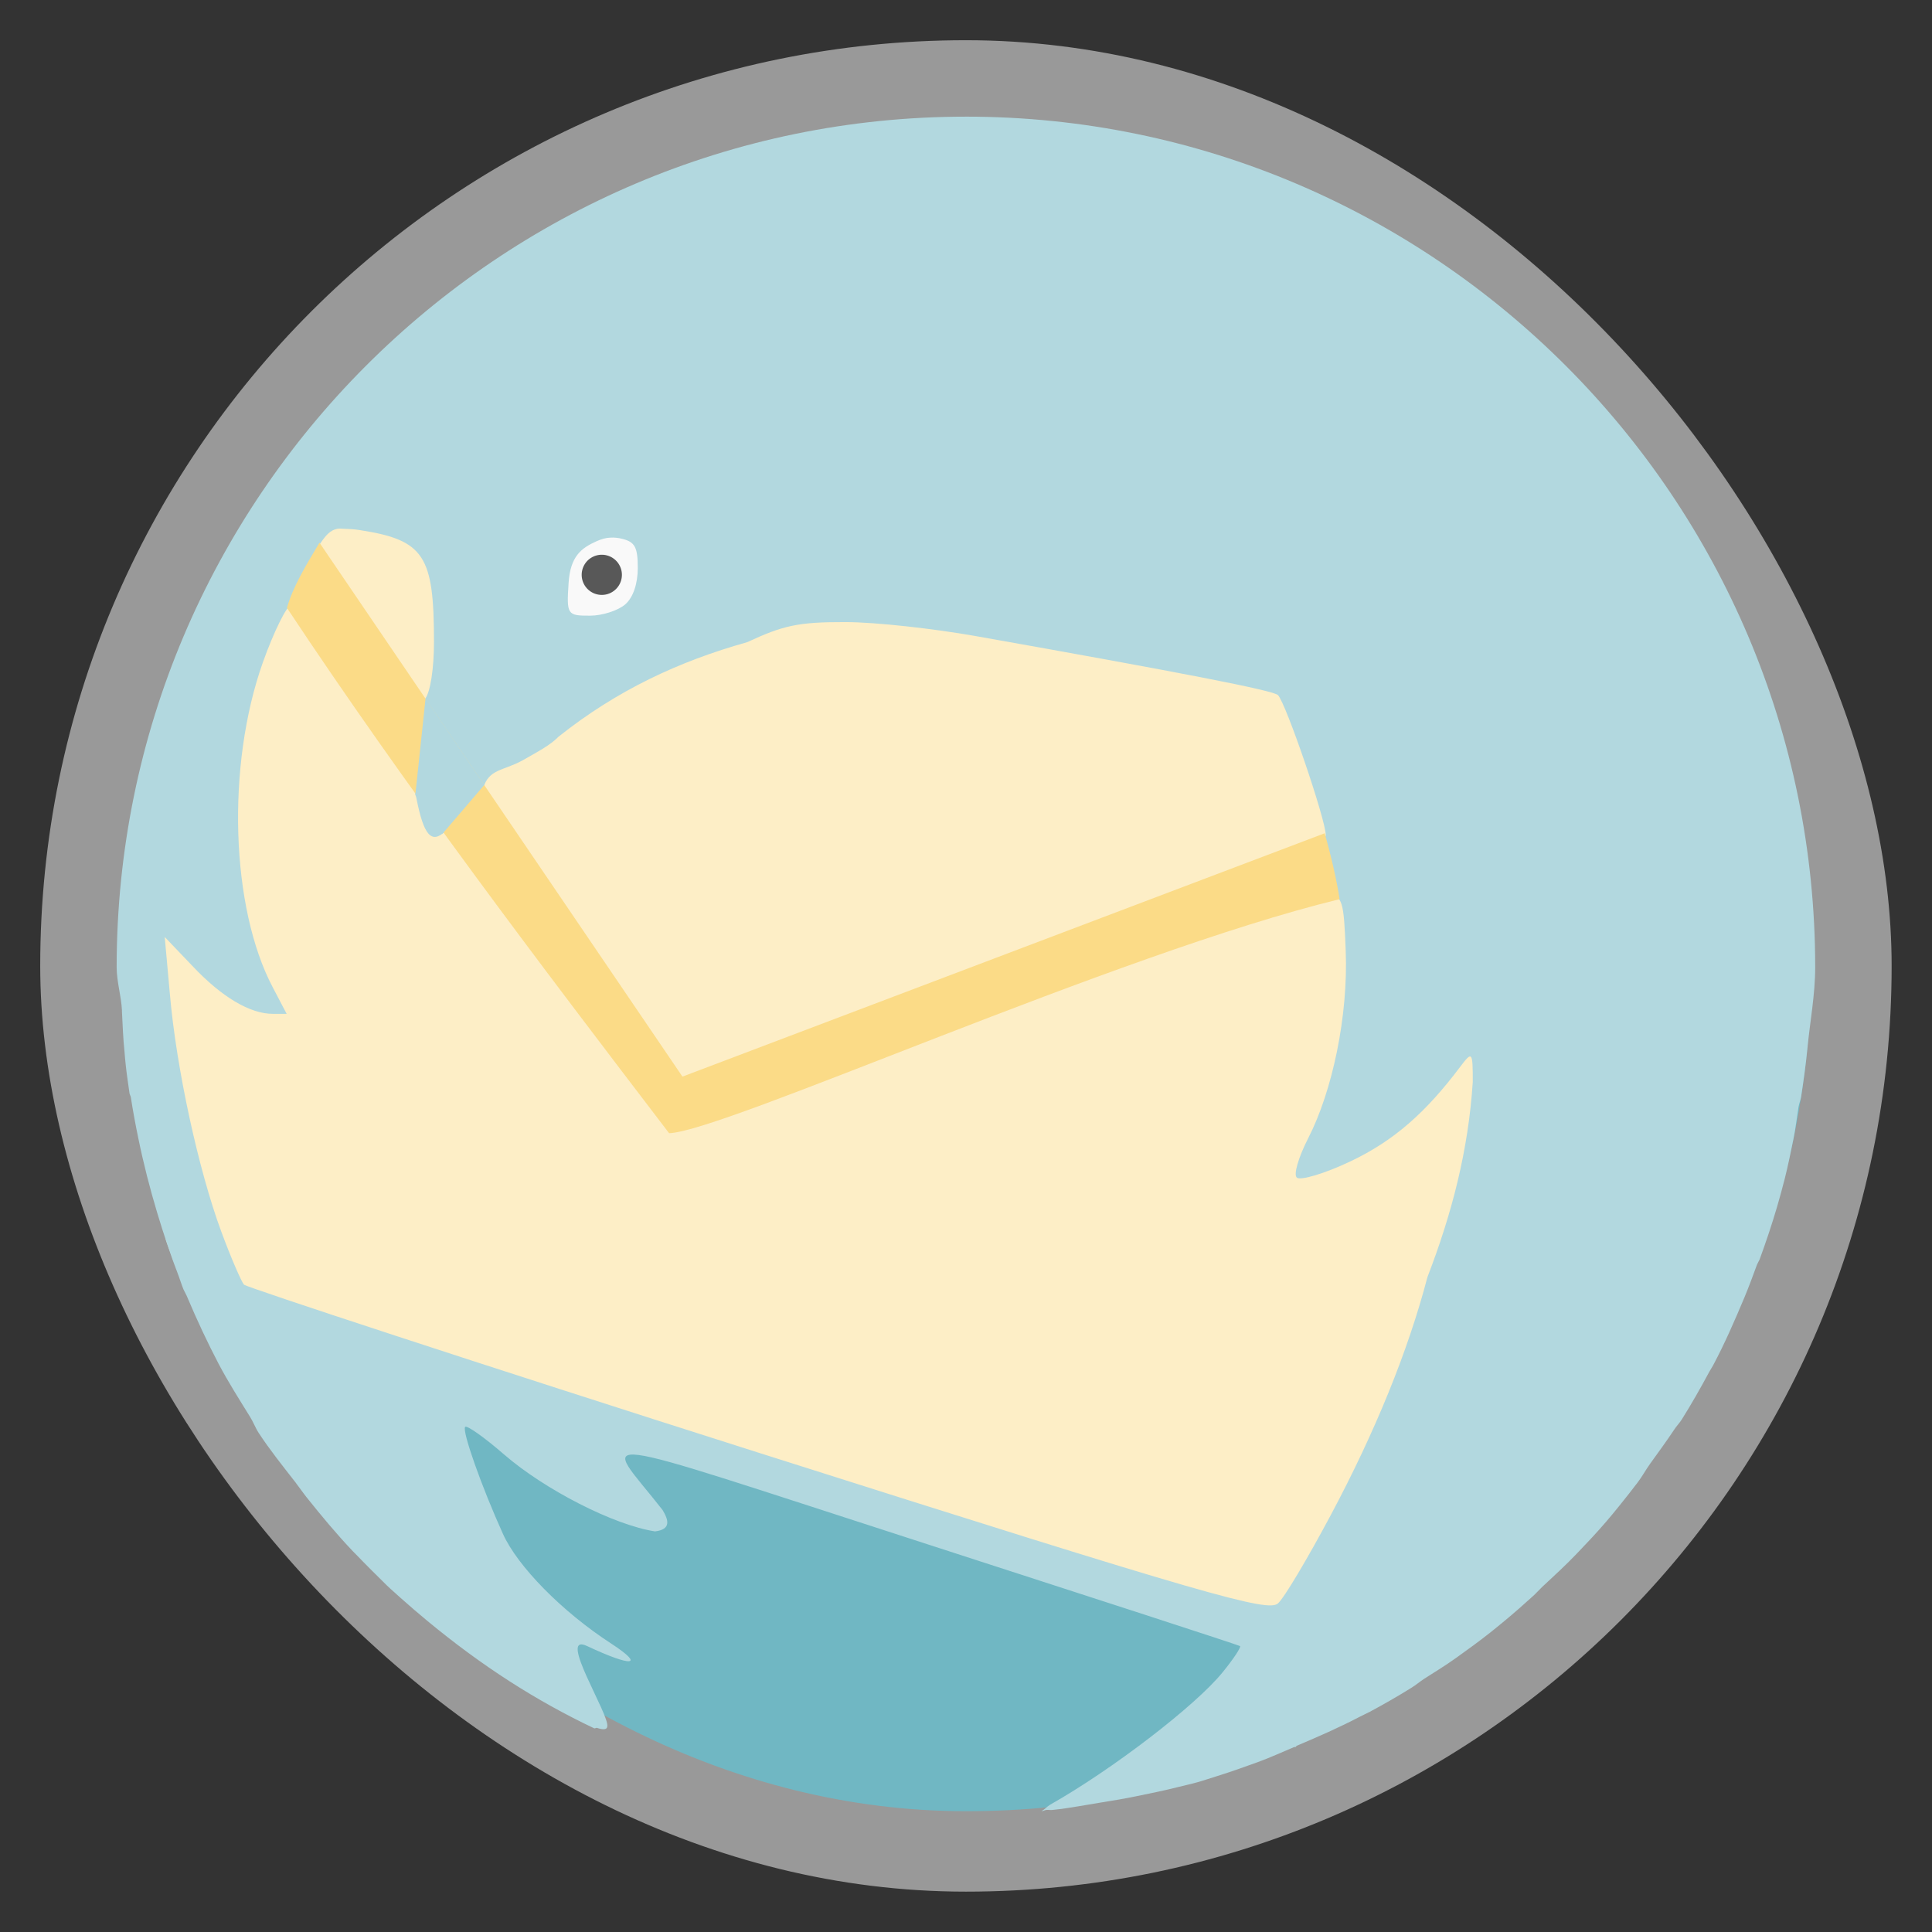 <?xml version="1.0" encoding="UTF-8" standalone="no"?>
<svg
   xmlns:dc="http://purl.org/dc/elements/1.1/"
   xmlns:cc="http://creativecommons.org/ns#"
   xmlns:rdf="http://www.w3.org/1999/02/22-rdf-syntax-ns#"
   xmlns:svg="http://www.w3.org/2000/svg"
   xmlns="http://www.w3.org/2000/svg"
   xmlns:sodipodi="http://sodipodi.sourceforge.net/DTD/sodipodi-0.dtd"
   xmlns:inkscape="http://www.inkscape.org/namespaces/inkscape"
   width="48"
   viewBox="0 0 13.547 13.547"
   height="48"
   id="svg2"
   version="1.1"
   inkscape:version="0.48.4 r9939"
   sodipodi:docname="icedove.svg">
  <rect x="0" y="0" width="13.547" height="13.547" fill="#333333" stroke="none"/>
  <sodipodi:namedview
     pagecolor="#ffffff"
     bordercolor="#666666"
     borderopacity="1"
     objecttolerance="10"
     gridtolerance="10"
     guidetolerance="10"
     inkscape:pageopacity="0"
     inkscape:pageshadow="2"
     inkscape:window-width="1280"
     inkscape:window-height="998"
     id="namedview28"
     showgrid="false"
     inkscape:zoom="11.313709"
     inkscape:cx="3.8025228"
     inkscape:cy="30.670396"
     inkscape:window-x="0"
     inkscape:window-y="0"
     inkscape:window-maximized="1"
     inkscape:current-layer="svg2" />
  <defs
     id="defs4">
    <linearGradient
       id="linearGradient4460">
      <stop
         offset="0"
         style="stop-color:#eee3e8;stop-opacity:1;"
         id="stop7" />
      <stop
         offset="1"
         style="stop-color:#e3f5fd;stop-opacity:1;"
         id="stop9" />
    </linearGradient>
  </defs>
  <rect
     id="rect14-9"
     style="opacity:0.5;fill:#ffffff;fill-rule:evenodd"
     height="12.982"
     rx="6.491"
     y="0.282"
     x="0.282"
     width="12.982" />
  <rect
     id="rect10"
     style="fill:#70b7c3;fill-opacity:1;fill-rule:evenodd"
     height="11.853"
     rx="5.927"
     y="0.847"
     x="0.847"
     width="11.853" />
  <path
     style="fill:#fdeec6;fill-opacity:1"
     d="M 2.549,2.787 1.129,4.957 C 1.001,5.358 0.914,5.775 0.873,6.209 L 1.164,8.696 c 0.037,0.108 0.081,0.213 0.123,0.318 L 9.075,11.421 10.698,9.931 10.848,4.71 2.549,2.787 z"
     id="path16" />
  <path
     style="fill:#f9f9f9"
     d="m 16.713,14.574 a 1.524,1.742 0 1 1 -3.048,0 1.524,1.742 0 1 1 3.048,0 z"
     transform="scale(.282)"
     id="path18" />
  <path
     style="fill:#585858;fill-opacity:1"
     d="m 15.501,13.162 a 0.6,0.548 0 1 1 -1.2,0 0.6,0.548 0 1 1 1.2,0 z"
     transform="matrix(.235 0 0 .257 .718 .648)"
     id="path20" />
  <path
     style="fill:#b2d8df;fill-opacity:1"
     d="m 6.773,0.818 c -3.283,0 -5.955,2.675 -5.955,5.964 0,0.1 0.032,0.202 0.037,0.3 1.4154e-4,0.003 -1.4562e-4,0.006 0,0.009 0.005,0.096 0.008,0.188 0.018,0.283 0.003,0.032 0.005,0.065 0.009,0.097 0.007,0.065 0.017,0.13 0.026,0.194 0.001,0.009 0.007,0.018 0.009,0.026 0.015,0.099 0.033,0.194 0.053,0.291 0.036,0.176 0.081,0.351 0.132,0.521 0.045,0.149 0.094,0.298 0.15,0.442 0.012,0.032 0.022,0.066 0.035,0.097 0.008,0.018 0.019,0.035 0.026,0.053 0.068,0.161 0.14,0.315 0.22,0.468 0.068,0.129 0.144,0.248 0.22,0.371 0.023,0.036 0.038,0.079 0.062,0.115 0.078,0.119 0.169,0.232 0.256,0.344 0.027,0.035 0.052,0.072 0.079,0.106 0.104,0.13 0.211,0.259 0.326,0.38 0.006,0.006 0.012,0.012 0.018,0.018 0.081,0.084 0.149,0.151 0.22,0.221 0.03,0.029 0.068,0.061 0.097,0.088 0.061,0.054 0.122,0.107 0.185,0.159 0.386,0.319 0.764,0.561 1.171,0.754 0.005,0.002 0.015,-0.006 0.02,-0.003 0.036,0.012 0.068,0.015 0.071,-0.009 0.021,-0.078 -0.356,-0.666 -0.141,-0.565 0.317,0.149 0.41,0.14 0.168,-0.018 -0.345,-0.224 -0.656,-0.542 -0.758,-0.768 -0.149,-0.329 -0.29,-0.726 -0.265,-0.751 0.013,-0.012 0.135,0.074 0.273,0.194 0.286,0.247 0.768,0.494 1.058,0.539 0.115,-0.014 0.095,-0.08 0.053,-0.15 -0.421,-0.539 -0.64,-0.567 1.826,0.23 1.212,0.392 2.213,0.717 2.223,0.724 0.009,0.007 -0.046,0.091 -0.123,0.185 -0.191,0.235 -0.776,0.683 -1.208,0.927 C 7.34,12.669 7.325,12.687 7.303,12.7 c 0.012,-10e-4 0.023,-0.008 0.035,-0.009 0.015,-0.001 0.03,0.002 0.044,0 0.115,-0.012 0.231,-0.035 0.344,-0.053 0.083,-0.013 0.165,-0.027 0.247,-0.044 0.096,-0.02 0.188,-0.038 0.282,-0.062 0.047,-0.012 0.095,-0.022 0.141,-0.035 0.047,-0.013 0.094,-0.03 0.141,-0.044 0.093,-0.029 0.191,-0.064 0.282,-0.097 0.088,-0.032 0.17,-0.07 0.256,-0.106 0.003,-10e-4 0.006,0.001 0.009,0 0.004,-0.002 0.005,-0.007 0.009,-0.009 0.149,-0.063 0.298,-0.128 0.441,-0.203 0.023,-0.012 0.048,-0.023 0.071,-0.035 0.1,-0.054 0.195,-0.108 0.291,-0.168 0.031,-0.019 0.058,-0.042 0.088,-0.062 0.078,-0.05 0.154,-0.096 0.229,-0.15 0.08,-0.057 0.161,-0.116 0.238,-0.177 0.033,-0.026 0.065,-0.053 0.097,-0.079 0.069,-0.057 0.136,-0.116 0.203,-0.177 0.021,-0.019 0.041,-0.042 0.062,-0.062 0.083,-0.077 0.169,-0.156 0.247,-0.238 0.069,-0.072 0.138,-0.145 0.203,-0.221 0.03,-0.035 0.059,-0.07 0.088,-0.106 0.045,-0.055 0.089,-0.112 0.132,-0.168 0.032,-0.042 0.057,-0.089 0.088,-0.132 0.057,-0.079 0.114,-0.157 0.168,-0.238 0.016,-0.025 0.037,-0.046 0.053,-0.071 0.069,-0.11 0.132,-0.221 0.194,-0.336 0.008,-0.015 0.018,-0.029 0.026,-0.044 0.082,-0.154 0.152,-0.315 0.22,-0.477 0.032,-0.077 0.059,-0.151 0.088,-0.23 0.005,-0.012 0.013,-0.023 0.018,-0.035 0.044,-0.12 0.087,-0.248 0.123,-0.371 0.019,-0.064 0.036,-0.129 0.053,-0.194 0.024,-0.095 0.042,-0.186 0.062,-0.283 0.015,-0.073 0.023,-0.147 0.035,-0.221 0.004,-0.024 0.014,-0.047 0.018,-0.071 0.017,-0.11 0.033,-0.224 0.044,-0.336 0.018,-0.19 0.055,-0.38 0.055,-0.574 0,-3.288 -2.672,-5.964 -5.955,-5.964 z M 2.364,3.708 c 0.016,-0.003 0.032,-7.914e-4 0.053,0 0.028,0.001 0.064,0.002 0.106,0.009 0.455,0.07 0.52,0.182 0.52,0.786 0,0.183 -0.025,0.349 -0.062,0.397 -0.06,0.079 -0.066,0.082 -0.141,0 C 2.797,4.854 2.633,4.616 2.469,4.371 2.183,3.94 2.174,3.916 2.249,3.806 2.287,3.75 2.317,3.718 2.364,3.708 z m 1.914,0.062 c 0.029,-0.002 0.058,0.001 0.088,0.009 0.087,0.022 0.106,0.061 0.106,0.203 0,0.111 -0.032,0.207 -0.088,0.256 -0.05,0.043 -0.16,0.079 -0.247,0.079 -0.159,0 -0.165,-0.005 -0.15,-0.23 0.012,-0.187 0.09,-0.244 0.194,-0.291 0.035,-0.016 0.068,-0.025 0.097,-0.026 z m -2.24,0.477 c 0.057,0 0.702,0.891 0.794,1.095 0.036,0.081 0.076,0.194 0.088,0.256 0.051,0.259 0.105,0.323 0.203,0.23 0.033,-0.031 0.296,0.311 0.785,1.007 C 4.312,7.411 4.587,7.813 4.71,7.904 4.8,7.971 5.765,7.551 6.985,7.091 8.205,6.631 9.254,6.262 9.313,6.27 c 0.099,0.014 0.11,0.043 0.123,0.397 C 9.454,7.122 9.343,7.651 9.172,7.983 9.105,8.115 9.069,8.235 9.093,8.257 9.116,8.28 9.288,8.23 9.472,8.142 9.773,7.999 9.997,7.802 10.239,7.48 c 0.084,-0.111 0.088,-0.107 0.088,0.106 -0.031,0.479 -0.146,0.923 -0.318,1.369 C 9.874,9.472 9.641,10.043 9.331,10.624 9.168,10.929 9.005,11.204 8.961,11.243 8.889,11.305 8.493,11.195 5.309,10.183 3.346,9.559 1.728,9.026 1.711,9.008 1.694,8.99 1.622,8.826 1.552,8.637 1.393,8.208 1.236,7.491 1.191,6.968 L 1.155,6.57 1.349,6.773 c 0.205,0.218 0.404,0.336 0.564,0.336 l 0.097,0 -0.097,-0.185 C 1.618,6.366 1.586,5.369 1.843,4.645 1.922,4.423 2.012,4.247 2.037,4.247 z M 5.927,4.362 C 6.143,4.362 6.551,4.409 6.835,4.459 8.289,4.717 8.928,4.841 8.961,4.874 9.017,4.931 9.296,5.748 9.296,5.855 9.295,5.936 8.977,6.068 7.117,6.765 5.92,7.213 4.82,7.67 4.789,7.639 4.621,7.474 3.314,5.612 3.387,5.528 3.429,5.391 3.524,5.407 3.66,5.334 3.774,5.269 3.859,5.225 3.916,5.166 4.324,4.841 4.76,4.637 5.239,4.503 5.489,4.387 5.593,4.361 5.927,4.362 z"
     id="path22" />
  <path
     style="fill:#fbdb87;fill-opacity:1"
     d="m 7.944,13.494 c -0.339,0.565 -0.663,1.101 -0.809,1.621 2.985,4.502 6.26,8.817 9.502,13.062 1.366,-0.044 11.131,-4.47 16.672,-5.819 C 33.243,21.907 33.091,21.254 32.938,20.719 l -15.969,6.051 z"
     transform="scale(.282)"
     id="path24" />
  <path
     style="fill:#b2d8df;fill-opacity:1"
     d="M 2.984,4.897 2.912,5.575 3.102,5.847 3.396,5.504 z"
     id="path26" />
</svg>
